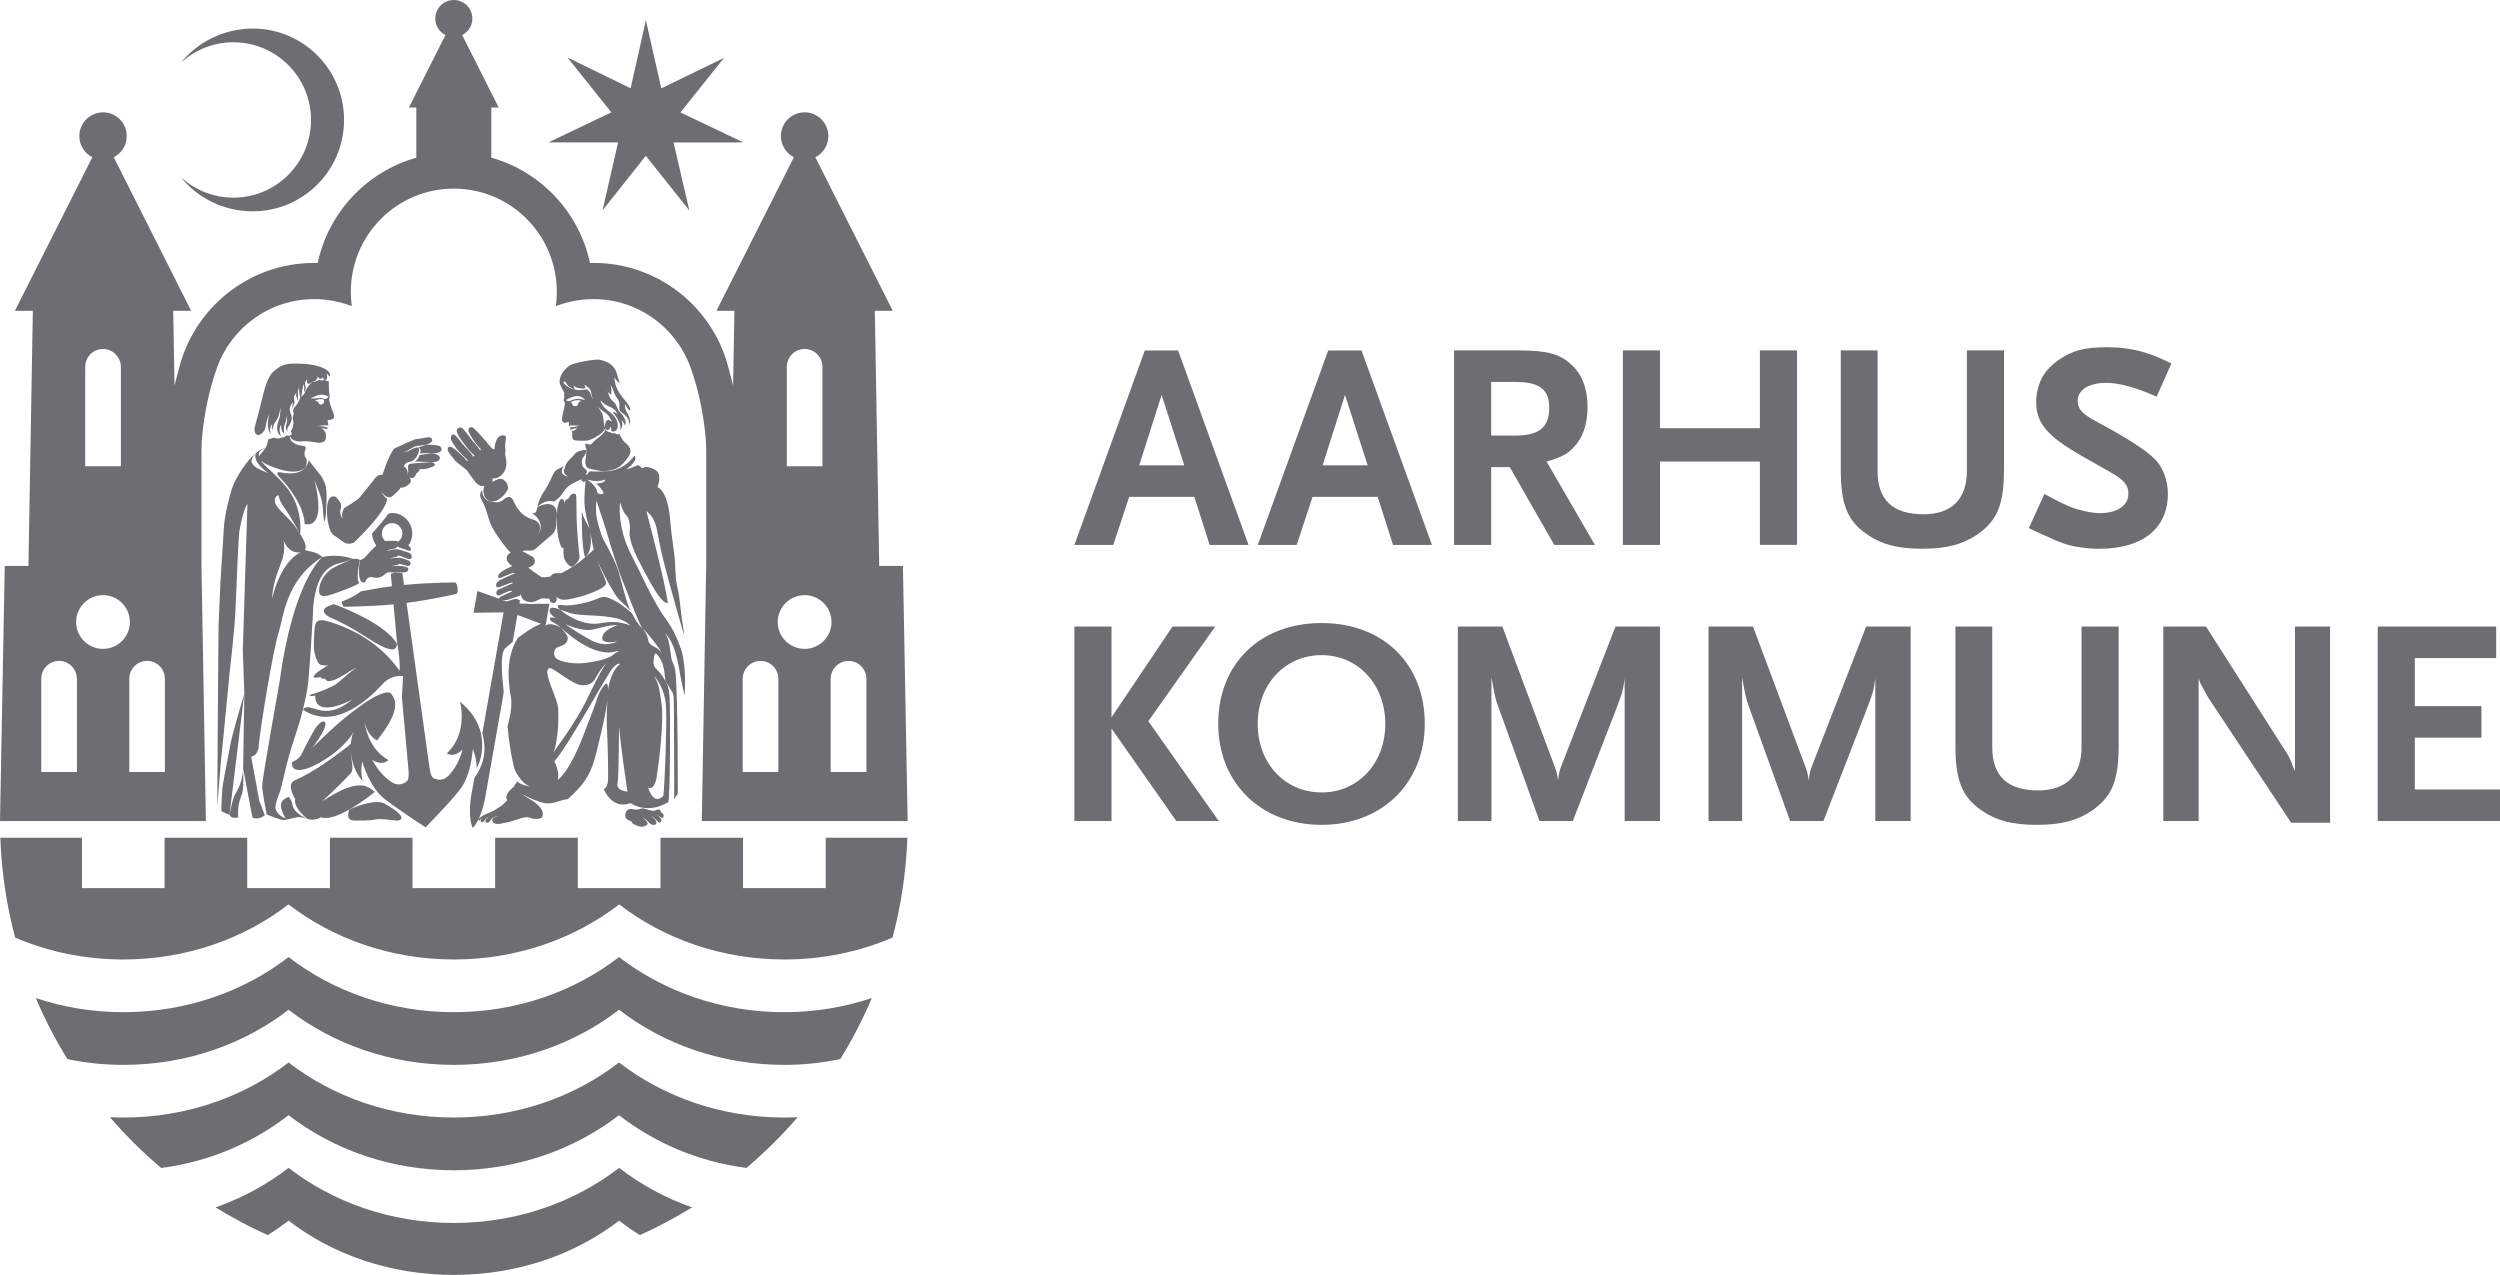 <?xml version="1.0" encoding="utf-8"?>
<!-- Generator: Adobe Illustrator 16.0.0, SVG Export Plug-In . SVG Version: 6.00 Build 0)  -->
<!DOCTYPE svg PUBLIC "-//W3C//DTD SVG 1.1//EN" "http://www.w3.org/Graphics/SVG/1.1/DTD/svg11.dtd">
<svg version="1.1" id="master" xmlns="http://www.w3.org/2000/svg" xmlns:xlink="http://www.w3.org/1999/xlink" x="0px" y="0px"
	 width="135.808px" height="69.257px" viewBox="0 0 135.808 69.257" enable-background="new 0 0 135.808 69.257"
	 xml:space="preserve">
<g>
	<g>
		<path fill="#6D6E71" d="M15.818,43.487c-0.019-0.041-0.042-0.076-0.062-0.107c-0.024-0.033-0.053-0.064-0.088-0.096
			c0,0-0.248,0.109-0.351,0.258c-0.202,0.285,0.2,0.92,0.2,0.92c-0.337-0.111-0.546-0.395-0.555-0.588
			c-0.008-0.26,0.236-0.842,0.236-0.842c0.076-0.232,0.156-0.564,0.235-0.908c0.08-0.336,0.155-0.682,0.269-1.086
			c0.229-0.793,0.562-1.688,0.752-2.486c0.143-0.588,0.25-1.105,0.285-1.455c0.086-0.857,0.189-2.469,0.248-3.527
			c0.033-0.566,0.022-0.424,0.022-0.471c0-0.137,0.079-1.57,0.762-2.167c0.45-0.391,0.874-0.325,1.392-0.572
			c0,0-0.74-0.303-1.651-0.101c0,0-1.573,1.237-2.321,6.752c0,0-0.919,5.133-0.949,5.656c-0.014,0.271,0.242,1.57,0.242,1.57
			s0.799,0.346,0.967,0.312c0.104-0.037,0.244-0.045,0.48-0.109c0.234-0.068,0.38-0.084,0.783,0.049
			C15.756,44.06,15.947,43.728,15.818,43.487"/>
		<path fill="#6D6E71" d="M22.509,25.068l0.947,0.035c0.282,0.01,0.453-0.074,0.437-0.26c-0.014-0.15-0.414-0.229-0.414-0.229
			l-0.688,0.106C22.791,24.722,22.71,25.014,22.509,25.068"/>
		<path fill="#6D6E71" d="M31.462,30.071c0-0.077-0.14-1.243-0.14-2.133c-0.004-0.456-0.011-0.837-0.015-0.964
			c-0.013-0.27-0.28-0.146-0.333-0.042c-0.132,0.242-0.189,0.19-0.189,0.19s-0.082-0.015-0.098,0.221
			c-0.035-0.172-0.055-0.157-0.105-0.208c-0.194-0.186-0.301,0.462-0.301,0.462s-0.018,0.133-0.027,0.455
			c-0.002,0.067-0.006,0.15-0.006,0.235c0,0.33,0.029,0.94,0.231,1.39c0.038,0.074,0.084,0.101,0.144,0.106
			c0,0-0.064,0.456,0.08,0.678c0.269,0.417,0.414,0.321,0.414,0.321C31.598,30.386,31.465,30.237,31.462,30.071"/>
		<path fill="#6D6E71" d="M20.916,28.573c0.107-0.103,0.246-0.16,0.396-0.158c0.308,0.007,0.552,0.266,0.547,0.576
			c-0.003,0.183-0.095,0.334-0.228,0.435c-0.055-0.018-0.1-0.026-0.111-0.035c-0.05-0.029-0.333-0.011-0.598-0.003
			c-0.006-0.007-0.014-0.011-0.021-0.017c-0.103-0.108-0.157-0.252-0.155-0.4C20.752,28.819,20.808,28.677,20.916,28.573
			 M20.213,28.98c0,0.242,0.088,0.466,0.23,0.654c-0.242,0.225-0.521,0.528-0.574,0.598c-0.104,0.136-0.318,0.196-0.318,0.196
			s-0.229,1.385,0.289,1.199c0,0,0.082-0.332,0.361-0.271c0.467,0.102,0.592-0.076,0.781-0.221c0.126-0.096,0.503-0.018,0.503-0.018
			c0.294-0.064,0.642,0.08,0.701-0.188c-0.002-0.037-0.011-0.066-0.011-0.066c-0.234-0.195-0.901-0.102-0.901-0.102
			s0.103-0.041,0.245-0.061c0.048-0.01,0.141,0.002,0.148-0.076c0,0,0.058,0.002,0.363,0.094c0.246,0.078,0.262-0.045,0.277-0.094
			c-0.006-0.093-0.075-0.158-0.075-0.158s-0.323-0.134-0.478-0.161c-0.151-0.023-0.574,0.033-0.574,0.033s0.016-0.018,0.261-0.069
			c0.089-0.02,0.177-0.02,0.169-0.096c0,0,0.176,0.017,0.412,0.132c0.162,0.08,0.242,0.077,0.287,0.052
			c0.016-0.026,0.055-0.06,0.061-0.084c0-0.019,0-0.038,0-0.055c-0.02-0.137-0.146-0.19-0.146-0.19s-0.503-0.179-0.639-0.192
			c-0.135-0.019-0.574,0.093-0.574,0.093c0.111-0.079,0.234-0.089,0.376-0.114c0.198-0.038,0.173-0.146,0.173-0.146
			s0.042,0.062,0.439,0.18c0.109,0.034,0.394,0.18,0.311-0.08c-0.021-0.034-0.072-0.093-0.125-0.138
			c0.126-0.178,0.206-0.394,0.211-0.63c0.012-0.612-0.473-1.121-1.076-1.135c-0.074,0-0.145,0.027-0.219,0.041
			c0,0,0.002,0,0.002-0.003C20.818,28.31,20.467,28.687,20.213,28.98"/>
		<path fill="#6D6E71" d="M20.962,43.694c-0.544-0.396-1.986,0.281-1.986,0.281s-0.262,0.607,0.271,0.598
			c0.289-0.006,0.785,0.025,1.178-0.061c0.314-0.064,0.798,0.059,1.214,0.064C22.263,44.405,20.962,43.694,20.962,43.694"/>
		<path fill="#6D6E71" d="M12.497,40.532c-0.116,0.689-0.378,1.891-0.419,2.324c-0.037,0.434-0.053,1.203-0.053,1.203
			c0.163,0.098,0.367,0.172,0.441,0.211l0.806-6.584C13.272,37.687,12.616,39.845,12.497,40.532"/>
		<path fill="#6D6E71" d="M22.816,24.626l0.662-0.011c0.473,0.033,0.615-0.167,0.438-0.36c-0.093-0.102-0.766-0.095-0.766-0.095
			l-0.445,0.155C22.705,24.315,22.93,24.363,22.816,24.626"/>
		<path fill="#6D6E71" d="M47.065,41.938h-1.94v-5.066c0-0.025,0.004-0.051,0.004-0.072c0.041-0.502,0.457-0.898,0.968-0.898
			c0.509,0,0.925,0.396,0.965,0.898c0.001,0.021,0.004,0.047,0.004,0.072V41.938z M43.709,35.249c-0.805,0-1.461-0.652-1.461-1.459
			c0-0.805,0.656-1.459,1.461-1.459c0.807,0,1.461,0.654,1.461,1.459C45.17,34.597,44.516,35.249,43.709,35.249 M42.283,41.938
			h-1.938v-5.066c0-0.025,0.003-0.051,0.005-0.072c0.039-0.502,0.453-0.898,0.962-0.898c0.512,0,0.928,0.396,0.969,0.898
			c0,0.021,0.002,0.047,0.002,0.072V41.938z M42.742,19.859h0.002c0.018-0.243,0.123-0.455,0.28-0.617
			c0.175-0.177,0.418-0.285,0.685-0.285c0.513,0,0.932,0.397,0.967,0.902v0.151h0.002v5.318h-1.936V19.859z M8.957,41.938H7.024
			v-5.066c0-0.025,0-0.051,0.002-0.072c0.038-0.502,0.457-0.898,0.966-0.898c0.51,0,0.926,0.396,0.963,0.898
			c0.002,0.021,0.002,0.047,0.002,0.072V41.938z M5.596,35.249c-0.805,0-1.461-0.652-1.461-1.459c0-0.805,0.656-1.459,1.461-1.459
			c0.808,0,1.459,0.654,1.459,1.459C7.055,34.597,6.403,35.249,5.596,35.249 M4.179,41.938H2.242v-5.066
			c0-0.025,0-0.051,0.004-0.072c0.037-0.502,0.455-0.898,0.965-0.898c0.508,0,0.924,0.396,0.963,0.898
			c0,0.021,0.005,0.047,0.005,0.072V41.938z M4.629,20.011h0.002v-0.151c0.037-0.505,0.455-0.902,0.965-0.902
			c0.27,0,0.509,0.108,0.685,0.285c0.16,0.162,0.265,0.374,0.281,0.617h0.005v5.47H4.629V20.011z M47.762,30.742l-0.238-13.858
			h0.975l-4.209-8.343C44.709,8.33,45,7.894,45,7.391c0-0.709-0.58-1.289-1.291-1.289s-1.289,0.58-1.289,1.289
			c0,0.503,0.289,0.939,0.707,1.15l-4.207,8.343h0.975l-0.07,4.057l-0.255-0.977c-0.842-3.269-3.808-5.682-7.334-5.682
			c-0.063,0-0.128,0.002-0.187,0.005c-0.584-2.759-2.672-4.967-5.359-5.722V5.843h0.404l-1.989-3.938
			c0.33-0.168,0.556-0.507,0.556-0.897C25.66,0.451,25.209,0,24.653,0s-1.007,0.451-1.007,1.008c0,0.391,0.223,0.729,0.553,0.897
			l-1.988,3.938h0.406v2.723c-2.688,0.755-4.773,2.963-5.359,5.722c-0.062-0.003-0.125-0.005-0.188-0.005
			c-3.527,0-6.488,2.413-7.334,5.682L9.48,20.94l-0.07-4.057h0.973L6.179,8.541c0.419-0.211,0.706-0.647,0.706-1.15
			c0-0.709-0.574-1.289-1.289-1.289c-0.711,0-1.286,0.58-1.286,1.289c0,0.503,0.287,0.939,0.707,1.15l-4.209,8.343h0.976
			L1.545,30.742H0.258L0,44.603h11.184l-0.239-13.861v-6.31c0-1.002,0.261-2.511,0.542-3.507c0.096-0.332,0.197-0.653,0.305-0.961
			c0.779-2.167,2.85-3.715,5.279-3.715c0.721,0,1.41,0.139,2.04,0.381c-0.032-0.251-0.054-0.506-0.054-0.769
			c0-3.098,2.494-5.614,5.597-5.614c3.099,0,5.595,2.517,5.595,5.614c0,0.263-0.018,0.518-0.053,0.769
			c0.631-0.242,1.318-0.381,2.04-0.381c2.431,0,4.501,1.548,5.278,3.715c0.111,0.308,0.21,0.629,0.305,0.961
			c0.284,0.996,0.543,2.505,0.543,3.507v6.31l-0.238,13.861h11.182l-0.256-13.861H47.762z"/>
		<path fill="#6D6E71" d="M26.646,27.248c0.088,0.006,0.217-0.009,0.336-0.057c0.199-0.088,0.484-0.342,0.605-0.604
			c0.047-0.278-0.145-0.488-0.271-0.546c-0.102-0.045-0.165-0.039-0.271-0.004c-0.103,0.033-0.33,0.152-0.33,0.152
			c0.073-0.072,0.039-0.22,0.039-0.22c0.17,0.116,0.879-0.196,0.74-1.015c-0.027-0.17-0.053-0.214-0.051-0.304
			c0.004-0.138,0.021-0.248,0-0.352c-0.026-0.146,0.054-0.419,0.037-0.552c-0.014-0.135-0.219-0.102-0.301-0.066
			c-0.285,0.128-0.295,0.589-0.326,0.733c0,0-0.041-0.01-0.09-0.035c-0.064-0.024-0.072-0.073-0.145-0.143
			c-0.036-0.032-0.172-0.196-0.229-0.275c-0.059-0.077-0.465-0.522-0.646-0.689c-0.175-0.158-0.293-0.011-0.302,0.103
			c-0.014,0.129,0.334,0.616,0.334,0.616c0.283,0.381,0.363,0.414,0.363,0.414l-0.076,0.059c0,0,0.033-0.045-0.362-0.473
			c-0.048-0.049-0.411-0.56-0.554-0.705c-0.148-0.154-0.305,0.002-0.331,0.057c-0.091,0.193,0.5,0.898,0.5,0.898
			c0.253,0.364,0.465,0.5,0.465,0.5l-0.086,0.075c0.051-0.044-0.456-0.575-0.456-0.575c-0.207-0.214-0.371-0.484-0.527-0.604
			c-0.205-0.147-0.273,0.19-0.168,0.34c0.039,0.052,0.112,0.194,0.256,0.394c0.137,0.181,0.617,0.639,0.617,0.639l-0.047,0.036
			c-0.121-0.153-0.497-0.531-0.759-0.713c-0.261-0.182-0.334,0.053-0.269,0.181c0.06,0.12,0.342,0.461,0.407,0.537
			c0.069,0.077,0.58,0.447,0.615,0.501c0.06,0.094,0.2,0.289,0.231,0.329c0.062,0.083,0.244,0.345,0.355,0.434
			c0,0,0.221,0.146,0.357,0.08C26.186,26.746,26.305,27.145,26.646,27.248"/>
		<path fill="#6D6E71" d="M33.527,34.841c0,0-0.615,0.408-1.508-0.107c-0.9-0.514-1.223-0.764-1.299-0.826
			c0,0,0.889,0.42,1.475,0.291c0.586-0.121,0.817-0.244,1.36-0.238c0,0-0.892,0.268-0.838,0.746
			C32.738,34.888,33.117,34.937,33.527,34.841 M27.246,32.577c0.084,0.033,0.263,0.031,0.316,0.012c0,0,0.447-0.15,0.516-0.17
			c0.166-0.055,0.164-0.029,0.207-0.152c0.043,0.279,0.209,0.402,0.479,0.439c0.327,0.045,0.514-0.209,0.756-0.203
			c0,0,0.271,0.023,0.318,0.018c0.027,0.096,0.055,0.166,0.055,0.166c0.256,0.205,0.426-0.074,0.324-0.275
			c0,0,0.146,0.154,0.372,0.168c0.293,0.014,0.928-0.156,1.239-0.26c0.339-0.117,0.996-0.369,1.082-0.58
			c0.065-0.156-0.264-0.738-0.389-1.085c-0.055-0.141-0.072-0.159-0.146-0.358c0.058,0.151,0.205,0.461,0.381,0.805
			c0.025,0.055,0.055,0.107,0.08,0.166c0.128,0.238,0.262,0.488,0.39,0.701c0.146,0.256,0.282,0.467,0.371,0.561
			c0.298,0.316,0.558,0.473,0.731,0.785c-0.278-0.406-0.574-1.773-0.731-2.291c-0.159-0.52-0.681-1.462-0.815-1.708
			c-0.135-0.248-0.357-1.057-0.39-1.328c-0.044-0.354,0.009-0.795,0.009-0.795s0.572,1.708,0.629,1.953
			c0.056,0.247,0.652,2.1,0.774,2.36c0.123,0.257,0.897,2.402,1.101,2.63c0.062,0.045,0.242,0.246,0.406,0.445
			c0.215,0.254,0.432,0.541,0.662,0.908c-0.22-0.297-0.531-0.404-0.531-0.404c-0.242-0.18-0.229-0.287-0.25-0.404
			c-0.05-0.277-0.287-0.545-0.287-0.545c-0.115-0.09-0.215-0.215-0.31-0.355c-0.092-0.145-0.179-0.309-0.267-0.467
			c0,0-0.551-0.496-0.896-0.664c-0.386-0.188-0.584-0.295-0.861-0.176c-0.862,0.385-1.758,0.426-1.836,0.414
			c-0.779-0.125-0.297,0.242-0.297,0.242c0.428,0.086,0.387,0.24,1.412,0.289c0.954,0.047,1.082,0.062,1.598,0.16
			c0.513,0.098,0.789,0.391,0.789,0.391c-0.522-0.17-0.893-0.25-1.625-0.113c-1.129,0.201-2.174-0.727-2.174-0.727
			c-0.703-0.322-0.615,0.111-0.518,0.217c0.148,0.164,0.273,0.242,0.273,0.242c-0.485-0.17-0.265,0.15-0.265,0.15
			c0.327,0.168,0.547,0.357,0.547,0.357c1.324,1.219,2.267,1.422,2.843,1.326c0.082-0.016,0.254-0.082,0.33-0.062
			c-0.215,0.088-0.283,0.162-0.355,0.223c-0.284,0.234-0.961,0.354-1.483,0.426c-0.673,0.092-1.372-0.068-1.593-0.24
			c-0.148-0.121-0.193-0.531,0.105-0.621c0.403-0.121,0.502-0.254,0.521-0.488c0.013-0.162-0.367-0.562-0.367-0.562
			c-0.61-0.344-0.84-0.117-0.84-0.117l0.209-1.18h-0.054l-0.422-0.004c-0.157,0-0.123-0.006-0.301,0.008
			c-0.107,0.008-0.223,0.023-0.34,0.004c-0.021-0.004-0.043-0.012-0.062-0.018l-0.451-0.002c0.011-0.062,0.02-0.111,0.029-0.17l0,0
			c-0.094-0.049-0.166-0.092-0.166-0.092s-0.115,0.002-0.217,0.039c-0.121,0.043-0.34,0.107-0.34,0.107L27.246,32.577z
			 M32.041,28.772c0.051,0.229,0.119,0.689,0.209,1.083c-0.053,0.064-0.27,0.255-0.463,0.419
			C32.229,29.901,32.088,29.01,32.041,28.772 M31.884,26.054c0.583,0.14,0.804,0.051,1.007,0c-0.051,0.224-0.521,0.215-0.521,0.215
			c0.098,0.048,0.271,0.241,0.361,0.388c0.196,0.317-0.272,0.139-0.272,0.139C32.428,26.367,31.884,26.054,31.884,26.054
			 M35.939,38.251c-0.13-0.893-0.146-1.104-0.423-1.543c0,0,0.618,0.602,0.667,1.725c0.047,1.117-0.066,4.008-0.146,4.791
			c0,0-0.487,0.617-0.828-0.439c0,0,0.341,0.211,0.471-0.615C35.81,41.337,36.07,39.146,35.939,38.251 M33.551,42.548
			c0.061-0.23,0.076-3.076,0.076-3.076c0.09,1.068,0.457,3.531,0.457,3.531C33.656,42.958,33.49,42.774,33.551,42.548 M33.029,37.47
			c0.004-0.203-0.031-0.334-0.092-0.35c-0.033,0.02-0.304,0.26-0.475,0.758c-0.155,0.492-0.305,0.865-0.781,2.096
			c-0.789,2.049-1.382,2.389-1.382,2.389c0.126-0.441-0.188-1.004-0.188-1.004c0.715-0.762,2.847-4.688,3.166-5.057
			c0.319-0.361,0.395-0.219,0.395-0.219C33.31,36.372,33.123,36.901,33.029,37.47 M30.287,38.271
			c-0.143-0.605-0.858-1.939-0.41-1.977c0.191-0.018,1.259,0.932,1.757,0.932c0.497,0,0.627-0.23,0.72-0.393
			c0.368-0.668,0.562-0.76,0.562-0.76c-0.133,0.158-0.249,0.355-0.455,0.764c-0.172,0.348-0.379,0.73-0.578,1.154
			c-0.575,1.223-1.825,2.881-1.825,2.881C30.346,40.261,30.378,38.647,30.287,38.271 M25.77,42.267
			c-0.056,0.307-0.115,0.656-0.145,0.811c-0.249,1.391,0.055,1.893,0.055,1.893s0.461-0.367,0.698-1.76
			c0.125-0.715,0.575-3.271,0.987-5.596c-0.121-1.107-0.188-2.154,0.086-2.404c0.166-0.152,0.486-0.408,0.397-0.336
			c0.157-0.883,0.259-1.471,0.259-1.471l1.284,0.482c-0.526,0.207-0.868,0.486-1.26,0.768c-0.761,1.182-0.455,2.738-0.371,3.26
			c0.097,0.613-0.19,1.527-0.19,1.527c0.133,1.471,0.377,2.332,0.377,2.332s0.306,0.768,0.861,0.957c0,0-0.592-0.092-0.688-0.283
			c0,0-0.15,0.148-0.209,0.299c0,0-0.559,0.379-0.359,0.729c-0.199,0.199-0.21,0.234-0.46,0.393
			c-0.246,0.158-0.29,0.193-0.713,0.365c-0.14,0.059-0.327,0.174-0.384,0.273c-0.02,0.076,0.039,0.09,0.057,0.062
			c0.081-0.104,0.208-0.158,0.208-0.158c-0.178,0.096-0.171,0.201-0.114,0.246l0.027,0.01c0.036,0.01,0.102,0,0.173-0.135
			c0.031-0.064,0.099-0.121,0.249-0.172c-0.039,0.025-0.32,0.141-0.199,0.32c0.178,0.078,0.27-0.156,0.307-0.195
			c0.125-0.125,0.234-0.127,0.42-0.174c-0.4,0.115-0.44,0.186-0.33,0.371c0.09,0.096,0.336,0.109,0.554,0.023
			c0.363-0.004,0.894-0.291,1.226-0.307c0.131-0.012,0.131,0.002,0.34,0.068c0.121,0.039,0.474,0.039,0.537-0.08
			c0.223-0.424-0.519-0.896-0.65-0.961c-0.13-0.064-0.448-0.291-0.448-0.291s0.427,0.24,0.784,0.359
			c0.264,0.104,0.436,0.135,0.491,0.141c0.499,0.064,0.745-0.182,1.217-0.219c1.124-1.02,1.338-1.543,1.69-3.102
			c0.146-0.621,0.396-1.574,0.459-2.312c-0.043,0.977-0.039,1.25-0.02,1.607c0.031,0.594,0.092,2.555,0.047,2.875
			c-0.047,0.32-0.216,0.396-0.216,0.396s0.285,0.738,0.929,0.822c0.151,0.016,0.326,0,0.52-0.074c0,0,0.64,0.482,1.574,0.172
			c0.147-0.051,0.304-0.123,0.473-0.221c0.109-0.064,0.124-5.1,0.068-5.768c-0.037-0.453-0.08-0.578-0.215-0.793
			c-0.17-0.365-0.488-0.666-0.488-0.666s-0.189-0.115-0.163-0.439c0.042-0.51,0.11-0.465,0.28-0.246
			c0.311,0.422,0.295,0.818,0.371,1.352c0,0,0.151,0.205,0.365,0.578c0.121,0.215,0.069,0.605,0.09,0.93
			c0,0,0.031,4.486,0.014,4.926c0.059-0.162,0.197-0.33,0.197-0.33s0.015-5.537-0.138-6.713c-0.04-0.303-0.183-0.443-0.218-0.703
			c-0.105-0.793-0.133-1.004-0.336-1.307c0,0,0.234,0.189,0.451,0.723c0.146,0.363,0.264,0.881,0.385,1.609
			c0.074,0.41,0.227,1.053,0.227,1.053c0.123-1.863-0.24-2.643-0.24-2.643c-0.116-0.32-0.311-0.787-0.508-1.102
			c-0.205-0.342-0.414-0.604-0.467-0.684c-0.787-1.283-0.893-1.684-1.689-3.227c-0.797-1.544-0.6-2.842-0.6-2.842
			s0.15,0.555,0.35,0.721c0.068,0.054,0.242,0.419,0.168,0.898c-0.025,0.141,0.02,0.598,0.428,1.422
			c0.498,1.002,0.936,1.779,1.229,2.143c0.271,0.336,0.416,0.293,0.416,0.293c-0.146-1.186-1.164-4.998-1.164-4.998
			s0.385,0.231,0.553,0.908c0.058,0.226,0.166,0.971,0.369,1.766c0.273,1.09,1.082,3.975,1.133,4.055
			c-0.293-1.924-0.206-1.924-0.393-2.693c-0.113-0.468-0.065-1.128-0.156-1.774c-0.139-1.001-0.178-1.331-0.191-1.522
			c-0.113-1.916-0.715-2.04-0.715-2.04c0.271-0.727-0.077-0.915-0.077-0.915c-0.158-0.106-0.501-0.223-0.624-0.167
			c-0.252,0.164-0.189-0.206-0.439-0.084c-0.156,0.076-0.549,0.206-0.549,0.206c0.739-0.569,0.43-0.742,0.43-0.742
			c-0.676,0.928-1.616,0.835-1.616,0.835c-0.283,0.027-0.56,0.023-0.722,0.005c-0.115-0.014-0.183,0.087-0.23,0.206
			c-0.016-0.021-0.033-0.048-0.057-0.061c0.058-0.083,0.104-0.164-0.047-0.274c-0.056-0.039-0.092-0.083-0.119-0.126
			c0,0-0.123-0.262-0.014-0.455c0.086-0.145,0.209-0.25,0.209-0.447c-0.203-0.013-0.498,0.063-0.609,0.188
			c-0.114,0.122-0.19,0.225-0.34,0.362c-0.125,0.126-0.203,0.282-0.271,0.539c-0.058,0.236,0.237,0.361,0.237,0.361
			s-0.605-0.08-0.245-0.588c-0.058,0.057-0.293,0.146-0.437,0.255c-0.145,0.112-0.227,0.407-0.314,0.562
			c-0.09,0.158-0.238,0.475-0.327,0.577c-0.088,0.102-0.364,0.648-0.343,0.832c0.082-0.128,0.378-0.259,0.378-0.259
			c0.142-0.05,0.243-0.068,0.382-0.05c0.143,0.017,0.143,0.05,0.389-0.178c0.239-0.225,0.312-0.504,0.606-0.696
			c0.187-0.12,0.437-0.221,0.606-0.313c0.012,0.066,0.051,0.117,0.106,0.135c0.048,0.014,0.095-0.002,0.135-0.034
			c-0.022,0.212-0.057,0.572-0.063,0.916c-0.002,0.18,0,0.353,0.019,0.501c0.069,0.596,0.19,0.873,0.263,1.153
			c0,0-0.381-0.621-0.426-0.951c0,0-0.027,2.083,0.186,2.518c-0.139,0.114-0.266,0.219-0.305,0.244l-0.065,0.048
			c-0.074,0.057-0.241,0.178-0.241,0.178c-0.016,0.008-0.037,0.02-0.059,0.037c-0.164,0.1-0.51,0.305-0.584,0.332
			c-0.084,0.041-0.187,0.021-0.334,0.021c-0.149,0-0.224,0.094-0.316,0.186c0,0-0.396,0.074-0.497,0.012
			c-0.067-0.039-0.31-0.209-0.495-0.344c-0.089-0.064-0.162-0.119-0.199-0.152c0.182-0.055,0.33-0.154,0.357-0.3
			c0.014-0.09-0.023-0.178-0.079-0.262c0.006,0,0.004,0,0.009-0.001l-0.628-0.348c0.458-0.051,0.55,0.054,0.753-0.126
			c0.237-0.212,0.577-0.511,0.873-0.753c0.297-0.246,0.219-0.698,0.276-0.995c0.036-1.094-1.046-0.519-1.046-0.519l-0.092,0.275
			c-0.018,0.053-0.176,0.094-0.215,0.068c0.784,0.523,0.344,1.148,0.344,1.148s0.341-0.617-0.31-0.807
			c-0.805-0.236-0.987-0.947-1.095-1.093c-0.25-0.33-0.464,0.065-0.669,0.127c-0.146,0.044-0.202,0.058-0.524-0.006
			c-0.213-0.022-0.328-0.189-0.393-0.303c-0.07-0.122-0.057-0.324-0.057-0.324s-0.229,0.219-0.043,0.527
			c0.186,0.309,0.34,0.835,0.389,1.017c0.051,0.182,0.207,0.701,1.089,1.758c0,0,0.043,0.039,0.104,0.097
			c-0.11,0.063-0.193,0.146-0.213,0.252c-0.027,0.167,0.084,0.338,0.281,0.457c-0.002,0.014-0.008,0.029-0.009,0.041
			c-0.197,0.086-0.399,0.189-0.456,0.227c-0.164,0.109-0.256,0.195-0.281,0.295c0,0.143,0.088,0.15,0.266,0.043
			c0.047-0.027,0.426-0.168,0.48-0.191c0.094-0.041,0.191-0.012,0.191-0.012s-0.717,0.316-0.842,0.389
			c-0.092,0.05-0.223,0.146-0.207,0.306c0.015,0.076,0.101,0.107,0.174,0.076c0.074-0.035,0.469-0.18,0.556-0.215
			c0.175-0.064,0.138-0.031,0.208-0.018c0,0-0.779,0.34-0.839,0.375c-0.058,0.035-0.089,0.119-0.089,0.188
			c0.009,0.088,0.089,0.143,0.166,0.111c0.058-0.02,0.414-0.184,0.516-0.229s0.189,0.014,0.189,0.014s-0.674,0.297-0.689,0.324
			c-0.01,0.008-0.035,0.047-0.025,0.074l-1.181-0.418l-0.21,1.18l1.633-0.02c0,0-0.646,3.686-1.152,6.551
			C26.378,40.567,26.439,41.292,25.77,42.267"/>
		<path fill="#6D6E71" d="M19.779,31.907c0.009-0.014,0.019-0.035,0.025-0.047C19.798,31.872,19.788,31.894,19.779,31.907"/>
		<path fill="#6D6E71" d="M17.774,28.042c0,0,0.069,0.894,0.386,1.053c0.355,0.179,0.584,0.609,1.072,0.372
			c0,0,1.791-1.677,1.792-2.385c-0.241-0.152-0.321-0.404-0.337-0.441c0.148,0.31,0.447,0.476,0.639,0.307
			c0.441-0.389,0.438-0.463,0.438-0.463c0.273,0.052,0.572-0.271,0.561-0.353c-0.009-0.091-0.054-0.173-0.113-0.214
			c0.291,0.2,0.41-0.203,0.41-0.203c0.14-0.082,0.179-0.182,0.179-0.182l-0.048-0.051c0.443,0.051,0.832-0.17,0.832-0.17
			c0.045-0.04,0.049-0.073,0.033-0.104c-0.033-0.065-0.16-0.104-0.16-0.104s-1.078,0.068-1.146,0.085
			c-0.235,0.057-0.125,0.272-0.132,0.41c-0.01,0.174-0.072,0.232-0.072,0.232c0.068-0.152,0.044-0.207-0.023-0.356
			c-0.062-0.137-0.172-0.086-0.131-0.177c0.043-0.096,0.123-0.194,0.365-0.229c0.189-0.023,0.432-0.376,0.446-0.638
			c0.002-0.069-0.021-0.104-0.06-0.116c-0.119-0.04-0.367,0.102-0.463,0.155c-0.084,0.055-0.459,0.145-0.459,0.145
			s0.148-0.03,0.309-0.118c0.156-0.088,0.458-0.269,0.547-0.269c0.088,0,0.411-0.068,0.512-0.068
			c0.538-0.178,0.283-0.403,0.164-0.412c-0.056-0.004-0.629,0.108-0.71,0.108c-0.101,0-1.06,0.45-1.179,0.507
			c-0.118,0.062-0.424,0.767-0.463,0.902c-0.041,0.134-0.194,0.536-0.194,0.536c-0.269-0.064-0.405,0.2-0.515,0.334
			c-0.129,0.149-0.651,0.823-0.742,0.921c-0.092,0.102-0.821,0.553-0.821,0.553c-0.192,0.34-0.065,0.593-0.083,0.559
			c0,0-0.167-0.185-0.113-0.477c0,0,0.071-0.2,0.018-0.344c-0.047-0.068-0.116-0.168-0.139-0.202
			c-0.045-0.061-0.086-0.109-0.106-0.134C18.267,27.012,17.672,26.633,17.774,28.042"/>
		<path fill="#6D6E71" d="M21.23,31.171c0.018,0.203,0.037,0.429,0.061,0.675c-0.623,0.078-1.222,0.188-1.695,0.281
			c-0.244,0.211-0.635,0.404-1.041,0.557l0.004-0.002c0.025,0.16,0.084,0.283,0.145,0.277c0,0,1.309-0.004,2.674-0.127
			c0.061,0.652,0.127,1.381,0.194,2.127v-0.004c0.067,0.158,0.196,1.361,0.128,1.475c0.003,0,0.003-0.008,0.003-0.008
			c0,0.006,0,0.008,0.002,0.012c-0.002,0-0.002-0.002-0.005-0.004c-1.241-1.766-3.046-2.461-4.091-2.732
			c-0.289-0.021-0.466-0.025-0.519,0.445c0,0-0.059,0.717-0.033,1.098c0.023,0.297,0.172,0.814,0.365,0.877s0.426,0.018,0.426,0.018
			c-0.057,0.014-0.234,0.127-0.347,0.203c-0.11,0.076-0.354,0.215-0.452,0.385c-0.099,0.17,0.366,0.051,0.366,0.051
			c0.021,0.141,0.252,0.09,0.252,0.09s0.021,0.342,0.771-0.059c0.424-0.227,0.632-0.43,0.957-0.531
			c-0.107,0.035-0.309,0.191-0.444,0.305c-0.253,0.203-0.424,0.375-0.663,0.562c-0.22,0.172-0.952,0.473-1.496,0.617
			c0.1,0.107,0.328,0.025,0.328,0.025c-0.003,1.324,2.021,0.217,2.021,0.217c-1.633,1.33-2.282,0.014-2.685,0.551
			c1.892,1.283,3.946-0.979,4.356-1.422c0.473-0.504,1.078-0.404,1.078-0.404s-0.008,0.498-0.062,1.131
			c0-0.004,0.002-0.014,0.002-0.018c0.171,1.912,0.314,3.488,0.335,3.709c0.063,0.625,0.063,0.854-0.161,0.965
			c-0.309,0.154-0.5,0.135-0.811-0.082c-0.194-0.137-0.36-0.297-0.506-0.465c-0.002,0-0.004,0.006-0.004,0.006l0.004-0.006
			c-0.213-0.248-0.367-0.502-0.469-0.691c0.266,0.172,0.478,0.182,0.613,0.154c0.016-0.004,0.049-0.012,0.049-0.012
			c0.08-0.023,0.127-0.053,0.131-0.059l0.092-0.066l-0.096-0.059c-0.018-0.012-0.033-0.023-0.051-0.033
			c0,0.002-0.002,0.002-0.002,0.002V41.2c-0.941-0.629-1.128-1.721-1.165-2.107c0.032,0.268,0.163,0.83,0.694,1.131
			c0.912-1.152,1.246-1.986,0.768-2.535c-0.215-0.248-0.994,0.186-1.479,0.521c-0.354,0.248-0.704,0.51-1.256,0.965
			c-0.498,0.414-1.539,1.443-1.539,1.443s1.132-1.49,0.531-1.418c-0.379,0.184-0.59,0.764-0.912,1.332
			c-0.264,0.529-0.25,0.645-0.744,0.877c-0.024,1.059,1.981-0.127,2.707-0.852c0.431-0.432,0.562-0.59,0.687-0.941l-0.038,0.102
			c-0.083,0.236-0.128,0.465-0.148,0.682c-0.275,0.24-0.164,0.16-0.401,0.324c-0.013,0.012-0.042,0.033-0.088,0.068
			c-0.341,0.256-1.529,1.16-2.572,1.609c-0.469,0.201,0.033,1.004,0.033,1.004c-0.087,0.539,0.683,1.084,0.683,1.084
			s0.379,0.127,0.715-0.092c0.377,0.143,0.981-0.102,1.547-0.422c0.725-0.412,1.379-0.949,1.379-0.949
			c-0.204-0.207-0.359-0.26-0.528-0.33c0,0-0.213-0.072-0.581,0c-0.372,0.07-0.887,0.279-1.742,0.832c0,0,0.812-0.729,1.543-1.514
			c0.213-0.232,0.01-0.729,0.01-1.217c0.045,0.826,0.449,1.385,0.455,1.395l0.181,0.246l-0.044-0.303
			c-0.036-0.24-0.01-0.541,0.021-0.764c0.242,0.727,0.495,1.193,0.723,1.504h0.002v0.004c0.229,0.311,0.431,0.471,0.576,0.582
			c0.438,0.342,1.113,0.799,1.58,1.109v0.002h0.002c0.299,0.197,0.512,0.336,0.518,0.34l0.053,0.033l0.042-0.047
			c0.013-0.012,1.146-1.178,1.72-1.881c0.232-0.287,0.652-0.805,0.799-2.332c0.08,0.211,0.17,0.496,0.191,0.742l0.014,0.17
			c-0.002,0.021-0.004,0.031-0.008,0.051l0.008-0.053l0.013,0.133l0.12-0.281c0.005-0.01,0.257-0.613,0.141-1.396
			c-0.081-0.553-0.344-1.193-1.006-1.783l-0.173-0.156l0.05,0.23c0,0.014,0.316,1.504-0.688,2.508l-0.078,0.08l0.104,0.045
			c0.014,0.008,0.362,0.148,0.755-0.262c-0.093,0.346-0.293,0.904-0.69,1.346c-0.254,0.281-0.435,0.346-0.773,0.262
			c-0.244-0.055-0.294-0.279-0.373-0.898c-0.052-0.412-0.752-5.422-1.206-8.67c1.384-0.186,2.695-0.486,2.695-0.486
			c0.063-0.01,0.096-0.154,0.077-0.324c-0.021-0.174-0.086-0.309-0.148-0.303c0,0-1.365,0.004-2.76,0.135
			c-0.033-0.234-0.064-0.449-0.092-0.644c0.05,0.002,0.103,0.006,0.144,0.002c-0.14,0.008-0.338-0.014-0.513-0.014
			C21.376,31.119,21.307,31.14,21.23,31.171"/>
		<path fill="#6D6E71" d="M13.156,43.091c0.102-0.291,0.051-1.346,0.051-1.346c0,0.168-0.035,0.768-0.438,1.412
			c-0.143,0.227-0.303,1.113-0.303,1.113s0.1,0.234,0.472,0.135C12.901,43.78,13.004,43.528,13.156,43.091"/>
		<path fill="#6D6E71" d="M19.163,30.359c0,0-0.823,0.343-1.101,0.515c-0.504,0.303-0.684,0.839-0.709,1.019
			c-0.043,0.326-0.074,0.664,0.734,0.379c1.455-0.51,1.435-0.613,1.435-0.613c-0.22-0.158,0.028-1.23,0.028-1.23
			C19.481,30.327,19.163,30.359,19.163,30.359"/>
	</g>
	<polygon fill="#6D6E71" points="29.787,7.737 33.572,7.735 33.576,7.741 32.734,11.419 32.727,11.436 32.73,11.429 32.729,11.438 
		32.738,11.419 35.078,8.469 35.086,8.469 37.447,11.433 36.59,7.744 36.595,7.741 40.383,7.737 36.963,6.109 39.328,3.146 
		35.923,4.8 35.087,1.103 34.257,4.795 30.852,3.136 30.845,3.144 33.208,6.102 33.208,6.105 	"/>
	<g>
		<path fill="#6D6E71" d="M33.627,57.718c-2.418,1.867-5.549,2.99-8.975,2.99c-3.422,0-6.557-1.123-8.976-2.99
			c-2.417,1.867-5.55,2.99-8.976,2.99c-0.26,0-0.469-0.006-0.728-0.018c0.853,0.992,1.781,1.914,2.785,2.758
			c2.647-0.344,4.976-1.367,6.918-2.867c2.419,1.865,5.554,2.992,8.976,2.992c3.426,0,6.557-1.127,8.975-2.992
			c1.945,1.5,4.277,2.521,6.922,2.865c1-0.844,1.93-1.764,2.781-2.756c-0.256,0.012-0.463,0.018-0.725,0.018
			C39.18,60.708,36.046,59.585,33.627,57.718"/>
		<path fill="#6D6E71" d="M43.333,60.69l0.013-0.016c-0.006,0.006-0.012,0.012-0.016,0.016H43.333z"/>
		<path fill="#6D6E71" d="M17.635,21.674c-0.117-0.017-0.176-0.086-0.336-0.053c-0.16,0.029-0.301,0.044-0.439,0.007
			c0,0,0.168-0.044,0.27-0.103c0.1-0.061,0.363-0.168,0.725,0.025C17.854,21.551,17.751,21.69,17.635,21.674 M17.54,21.94
			c-0.058,0.035-0.099,0.053-0.176,0.013c-0.097-0.045,0-0.147-0.248-0.184c0,0,0.041-0.04,0.163-0.07
			c0.193-0.058,0.339,0.028,0.339,0.028S17.604,21.903,17.54,21.94 M17.333,20.636c0,0-0.217,0.132-0.354,0.114
			c0,0-0.278,0.212-0.364,0.456c-0.047,0.129-0.077,0.184-0.149,0.255c-0.08,0.085-0.168,0.126-0.168,0.126
			c0,0.053-0.015,0.104-0.041,0.159c-0.057,0.108-0.142,0.256-0.217,0.331c-0.117,0.119-0.13,0.259-0.107,0.306
			c0.062,0.087,0,0.123-0.024,0.236c-0.022,0.086,0.032,0.286,0.028,0.373c-0.014,0.232-0.047,0.266-0.104,0.367
			c-0.061,0.106,0.032,0.226,0.032,0.226c-0.026,0.027-0.091,0.062-0.136,0.072c0.156,0.381,0.596,0.335,0.779,0.312
			c0.066-0.008,0.27,0.012,0.391,0.024c0.144,0.016,0.414,0.08,0.539,0.054c0.375-0.069,0.257-0.425,0.244-0.539
			c-0.027-0.118-0.24-0.28-0.24-0.28s0.184,0.078,0.35,0.081l-0.02-0.091c0,0-0.055-0.019-0.146-0.042
			c-0.107-0.024-0.346-0.032-0.346-0.032s0.334-0.064,0.559-0.034l-0.047-0.295c0.463,0.01,0.373-0.26,0.307-0.405
			c-0.039-0.082-0.109-0.265-0.158-0.446c-0.034-0.135-0.067-0.242-0.067-0.261c0-0.013,0.048-0.112,0.033-0.188
			c-0.058-0.298-0.045-0.802-0.045-0.802c-0.109,0-0.24-0.077-0.24-0.077S17.475,20.7,17.333,20.636"/>
		<path fill="#6D6E71" d="M33.627,51.991c-2.418,1.865-5.549,2.994-8.975,2.994c-3.422,0-6.557-1.129-8.976-2.994
			c-2.417,1.865-5.55,2.994-8.976,2.994c-1.68,0-3.267-0.27-4.754-0.768H1.945c0.489,1.154,1.064,2.262,1.717,3.316
			c0.988,0.205,1.982,0.314,3.039,0.314c3.426,0,6.559-1.127,8.976-2.994c2.419,1.867,5.554,2.994,8.976,2.994
			c3.426,0,6.557-1.127,8.975-2.994c2.419,1.867,5.553,2.994,8.979,2.994c1.057,0,2.047-0.109,3.039-0.314
			c0.651-1.055,1.227-2.162,1.715-3.316c-1.488,0.494-3.074,0.768-4.754,0.768C39.18,54.985,36.046,53.856,33.627,51.991"/>
		<path fill="#6D6E71" d="M14.438,23.148c0.013-0.102,0.019-0.126,0.039-0.221c0.047-0.231,0.156-0.413,0.156-0.413
			c-0.248,0.836,0.142,1.132,0.076,1.086c0,0-0.125-0.328,0.078-0.581c0,0-0.059,0.267,0.016,0.34c0,0,0.01-0.247,0.155-0.435
			c0.122-0.162,0.158-0.248,0.196-0.406c0.048-0.212,0.074-0.302,0.125-0.385c0,0-0.053,0.117-0.066,0.354
			c-0.005,0.144-0.009,0.159-0.05,0.274c-0.085,0.238-0.243,0.694,0.108,0.937c0,0-0.186-0.382,0.003-0.624
			c0,0-0.042,0.382,0.168,0.464c0,0-0.069-0.291,0.042-0.528c0.076-0.159,0.076-0.348,0.078-0.416c0,0,0.068,0.257,0,0.428
			c-0.059,0.139-0.041,0.334,0.061,0.431c0,0-0.072-0.122,0.055-0.296c0.129-0.172,0.203-0.379,0.16-0.559
			c-0.058-0.245-0.228-0.359,0.071-0.759c0,0-0.05,0.294-0.005,0.463c-0.01-0.047-0.014-0.112,0.01-0.202
			c0.059-0.237,0.125-0.171,0.059-0.43c-0.043-0.164,0.131-0.324,0.131-0.324s-0.02,0.026-0.023,0.118
			c0,0.042,0.033,0.104,0.049,0.145c0.02,0.055,0.026,0.174,0.026,0.174c0.051-0.083,0.032-0.28,0.026-0.418
			c-0.012-0.176,0.08-0.347,0.08-0.347s-0.018,0.065-0.008,0.251c0.006,0.124,0.043,0.224,0.043,0.317c0,0,0.092-0.022,0.104-0.264
			c0.014-0.205,0.081-0.282,0.063-0.449c0.114,0.135,0.047,0.445,0.047,0.445c0.16-0.198,0.084-0.294,0.059-0.459
			c-0.025-0.151,0.146-0.257,0.146-0.257c-0.072,0.07-0.049,0.239,0.039,0.248c0.08,0.009,0.223-0.102,0.223-0.102
			s0.279-0.062,0.279-0.302c0,0,0.116,0.27,0.295,0.046c0,0,0.002,0.09,0.067,0.142c0.231,0.076,0.129-0.338,0.129-0.338
			s0.058,0.034,0.104,0.102c0.121,0.166,0.055-0.133,0.055-0.133c-0.164-0.298-0.807-0.438-1.113-0.473
			c-0.304-0.036-0.648-0.053-0.996-0.036c-0.481,0.028-0.709,0.23-0.932,0.417c-0.213,0.178-0.414,0.572-0.618,1.447
			c-0.202,0.877-0.425,1.574-0.425,1.688C13.84,23.901,14.389,23.575,14.438,23.148"/>
		<path fill="#6D6E71" d="M19.354,33.333c-0.664-0.318-1.206-0.51-1.206-0.51c-1.001,0.248-0.376,0.645-0.237,0.705
			c0.457,0.188,1.138,0.543,1.854,0.998c0.735,0.469,1.774,1.148,1.802,0.459C21.203,34.331,20.193,33.731,19.354,33.333"/>
		<path fill="#6D6E71" d="M12.68,10.737c-1.104,0-2.104-0.426-2.855-1.113c0.909,1.139,2.333,1.855,3.905,1.855
			c2.741,0,4.96-2.221,4.96-4.963s-2.219-4.965-4.96-4.965c-1.56,0-2.996,0.732-3.905,1.859c0.751-0.69,1.752-1.113,2.855-1.113
			c2.328,0,4.216,1.889,4.216,4.219C16.896,8.846,15.008,10.737,12.68,10.737"/>
		<path fill="#6D6E71" d="M14.562,25.702c0,0-0.134-0.056-0.341-0.147c-0.172-0.079-0.406-0.165-0.543-0.419
			c-0.077-0.193,0.144-0.446,0.244-0.528C13.922,24.607,13.594,24.97,14.562,25.702 M15.396,29.351
			c0.345,0.822,0.947,0.646,0.947,0.646c-1.145,0.534-1.569,2.545-1.569,2.545C14.879,30.89,15.631,30.439,15.396,29.351
			 M14.057,24.792c-0.04-0.312,0.229-0.395,0.365-0.45c0,0-0.201,0.005-0.515,0.266c-0.101,0.082-0.272,0.241-0.374,0.362
			c-0.338,0.425-0.781,1.046-0.967,1.686c-0.37,1.28-0.402,1.818-0.438,2.559c-0.021,0.47-0.152,2.143-0.188,3.211
			c-0.023,0.703-0.059,1.152-0.064,1.484c-0.015,0.328-0.074,9.896-0.074,9.896l0.179-2.207l0.521-5.344c0,0,0.25-2.039,0.299-3.322
			c0.051-1.277,0.152-3.719,0.203-4.07c0.049-0.356,0.25-1.265,0.437-1.483l-0.251,7.95c0,0,0.064,1.732,0.083,2.357
			c0,0-0.065,3.887-0.065,4.059l0.504,2.66c0.151,0.078,0.389,0.1,0.674-0.117l-0.305-0.809l-0.436-2.373
			c0,0,0.131-0.016,0.234-0.121c0.105-0.1,0.168-0.352,0.168-0.352c0.033-0.809,0.809-5.424,1.078-6.232
			c0.269-0.809,0.371-2.896,2.387-4.144c0,0-0.232-0.234-0.637-0.302c-0.404-0.068-0.301-0.104-0.301-0.104
			c0.152-0.246-0.271-0.842-0.271-0.842c-0.482-0.785-0.76-0.913-1.144-1.358c-0.505-0.581-0.034-0.761-0.034-0.761
			c0.088,0.392,0.234,0.571,0.436,0.851c0.203,0.281,0.742,1.269,0.742,1.269s0.205-1.424-0.785-2.594
			c-0.242-0.285-0.477-0.521-0.684-0.718c-0.088-0.081-0.168-0.159-0.244-0.229c-0.113-0.104-0.342-0.335-0.358-0.363
			c-0.028-0.03-0.026-0.052-0.045-0.081c0.082,0.081,0.209,0.165,0.399,0.246c0.785,0.341,1.565,0.502,1.957,0.163
			c0.131-0.091,0.142-0.408,0.102-0.496c-0.062-0.143-0.165-0.205-0.062-0.5c0.035-0.1,0.071-0.215-0.195-0.229
			c-0.309-0.018-0.543-0.213-0.598-0.308c-0.033-0.053-0.06-0.246-0.06-0.246s-0.111,0.025-0.179-0.001c0,0-0.119,0.152-0.219,0.1
			c0,0-0.211,0.133-0.443,0.017l-0.327,0.1c0,0.221-0.14,0.471-0.14,0.471S14.157,24.677,14.057,24.792"/>
		<path fill="#6D6E71" d="M24.653,66.435c-3.423,0-6.558-1.125-8.976-2.992c-1.17,0.904-2.509,1.633-3.967,2.146h-0.003
			c0.907,0.559,1.854,1.061,2.835,1.506c0.395-0.244,0.775-0.51,1.135-0.785c2.418,1.861,5.553,2.947,8.976,2.947
			c3.425,0,6.558-1.086,8.979-2.947c0.358,0.275,0.735,0.541,1.131,0.785c0.979-0.445,1.926-0.945,2.834-1.506
			c-1.459-0.514-2.799-1.242-3.965-2.146C31.211,65.31,28.078,66.435,24.653,66.435"/>
		<path fill="#6D6E71" d="M31.876,21.157c-0.079-0.022-0.386,0.097-0.667-0.013c-0.277,0-0.582-0.317-0.582-0.317
			c-0.02-0.095-0.006-0.114,0.053-0.099c0.059,0.019,0.096,0.114,0.141,0.179c0.045,0.066,0.17,0.171,0.389,0.237
			c0-0.144-0.096-0.238-0.096-0.238s0.123,0.128,0.244,0.158c0.729,0.162,0.344-0.175,0.344-0.175
			c0.531,0.237,0.375,0.521,0.51,0.828c-0.064-0.096-0.081-0.236-0.135-0.346C31.979,21.179,31.876,21.157,31.876,21.157
			 M30.916,21.791c-0.102,0.003-0.176-0.052-0.176-0.052c0.174-0.13,0.468-0.232,0.629-0.225c0.295,0.014,0.42,0.23,0.42,0.23
			C31.285,21.549,31.02,21.784,30.916,21.791 M31.457,21.84c-0.081,0.081-0.02,0.212-0.207,0.226
			c-0.165,0.013-0.219-0.242-0.219-0.242s0.201-0.095,0.367-0.086c0.154,0.009,0.197,0.059,0.197,0.059S31.518,21.78,31.457,21.84
			 M32.873,23.269c-0.062-0.148-0.074-0.5-0.133-0.724c-0.031-0.12-0.157-0.299-0.279-0.468c0,0,0.126,0.156,0.365,0.302
			c0.217,0.132,0.395,0.411,0.399,0.537c0,0-0.065-0.115-0.213-0.093C32.904,22.836,32.84,23.063,32.873,23.269
			c0.22,0.258,0.275-0.095,0.275-0.095s0.098,0.078,0.047,0.214c0,0,0.139,0.153,0.306-0.047c0.108-0.131,0.12-0.602-0.384-0.962
			c-0.502-0.363-0.488-0.638-0.488-0.638s0.148,0.218,0.434,0.328c0.281,0.112,0.416,0.261,0.496,0.45c0,0-0.049-0.109-0.299-0.147
			c0,0,0.59,0.619,0.409,1.004c0,0,0.247-0.207,0.088-0.557c0,0,0.187,0.158,0.187,0.312c0,0,0.194-0.262-0.228-0.698
			c-0.22-0.231-0.198-0.347-0.245-0.433c-0.046-0.088-0.102-0.134-0.245-0.277c-0.141-0.141-0.149-0.301-0.228-0.497
			c0,0,0.048,0.126,0.205,0.214c0,0,0.061-0.395-0.078-0.565c0,0,0.15,0.166,0.189,0.322c0.039,0.155,0.141,0.337,0.211,0.432
			c0.071,0.095,0.152,0.237,0.119,0.487c-0.033,0.256,0.196,0.326,0.252,0.381c0.055,0.054,0.33,0.267,0.291,0.599
			c0,0,0.15-0.224-0.086-0.614c-0.234-0.395-0.137-0.487-0.119-0.528c0,0,0.047,0.259,0.26,0.346c0,0,0.054-0.143-0.291-0.552
			c-0.346-0.409-0.582-0.803-0.568-1.282c0,0,0.018,0.181,0.295,0.344c0,0-0.098-0.241-0.136-0.392
			c-0.039-0.15-0.109-0.715-0.999-0.883c-0.293-0.019-1.381,0.162-1.633,0.345c-0.25,0.182-0.539,0.524-0.508,0.918
			c0.006,0.072,0.198,0.474,0.246,0.509c0.004,0.047,0.004,0.093,0.006,0.139c0.002,0.064,0.002,0.114,0,0.126
			c-0.006,0.052-0.065,0.177-0.012,0.224c0.028,0.025,0.045,0.074,0.045,0.127c0,0.148-0.158,0.717-0.158,0.822
			c0,0.106,0.023,0.24,0.211,0.217c0.069-0.013,0.125-0.028,0.164-0.047c0.006,0.059,0.002,0.199-0.004,0.248
			c0.068-0.067,0.152-0.056,0.229-0.056c0.126,0,0.347,0.023,0.347,0.023s-0.185,0.041-0.313,0.067
			c-0.125,0.023-0.182,0.012-0.182,0.012l-0.025,0.121c0,0,0.273-0.019,0.398-0.116c0,0-0.068,0.135-0.166,0.175
			c-0.123,0.05-0.182-0.048-0.232-0.059c0,0,0.121,0.04,0.13,0.188c0.015,0.152-0.067,0.382,0.173,0.403
			c0.123,0.014,0.268,0.022,0.402,0.023c0.131,0,0.252-0.007,0.322-0.028C32.115,23.876,32.767,23.594,32.873,23.269"/>
		<path fill="#6D6E71" d="M44.854,48.247h-4.49v-2.74h-4.486v2.74h-4.489v-2.74h-4.49v2.74h-4.489v-2.74h-4.487v2.74H13.43v-2.74
			H8.941v2.74H4.453v-2.74H0.018c0.066,1.869,0.342,3.688,0.803,5.426c1.789,0.764,3.771,1.189,5.879,1.189
			c3.422,0,6.555-1.127,8.974-2.992c2.421,1.865,5.553,2.992,8.978,2.992h0.008c3.424,0,6.553-1.127,8.976-2.992
			c2.418,1.865,5.551,2.992,8.976,2.992c2.102,0,4.088-0.426,5.873-1.189c0.463-1.738,0.738-3.557,0.807-5.426h-4.436V48.247z"/>
		<path fill="#6D6E71" d="M15.25,25.662c-0.273-0.053-0.191,0.127-0.102,0.217c0.537,0.538,1.367,1.621,1.402,2.58
			c0,0,0.625,0.233,0.734-0.675c0.064-0.545-0.123-1.463-0.221-1.714c0,0,0.068,0.133,0.266,0.643
			c0.273,0.723,0.171,0.979,0.29,1.638c0.05-0.137,0.072-0.307,0.089-0.477c0.008-0.165,0.02-0.339,0.025-0.488
			c0.023-0.492,0.006-0.919-0.076-1.103c-0.1-0.234-0.154-0.348-0.199-0.402c-0.044-0.06-0.686-0.877-0.686-0.877
			c-0.036,0.191-0.12,0.332-0.23,0.432C16.299,25.734,15.777,25.765,15.25,25.662"/>
		<path fill="#6D6E71" d="M32.016,25.455c0.231,0.063,0.541,0.131,0.819,0.142c0.293-0.028,0.59-0.092,0.769-0.212
			c0.141-0.093,0.303-0.255,0.438-0.434c0.062-0.076,0.112-0.159,0.157-0.239c0.017-0.028,0.021-0.055,0.033-0.084
			c0.033-0.119,0.045-0.343-0.285-0.594c-0.131-0.094-0.281-0.425-0.293-0.449l0,0c-0.137,0.045-0.258-0.056-0.258-0.056
			c-0.175,0.052-0.26-0.06-0.26-0.06c-0.062,0.017-0.201-0.017-0.264-0.201c0.072,0.272-0.486,0.539-0.689,0.796
			c-0.172,0.216-0.287-0.055-0.394,0.069c0,0.168,0.071,0.222,0.065,0.312c0,0-0.006,0.286-0.023,0.371
			C31.794,24.994,31.732,25.385,32.016,25.455"/>
		<path fill="#6D6E71" d="M35.904,44.12c-0.041-0.193-0.121-0.17-0.32-0.09c-0.146,0.062-0.418-0.066-0.584-0.104
			c-0.16-0.037-0.183,0.016-0.323,0.045c-0.14,0.031-0.339-0.021-0.339-0.021c-0.406-0.053-0.373,0.396-0.373,0.396
			c0.015,0.053,0.041,0.1,0.068,0.143c0.098,0.074,0.187,0.092,0.25,0.123c0.055,0.029,0.047,0.062,0.076,0.113
			c0,0,0.521,0.377,0.814,0.051c0.068-0.148-0.316-0.393-0.275-0.371c0,0,0.196,0.094,0.314,0.236
			c0.119,0.143,0.308,0.24,0.432,0.113c0.111-0.17-0.298-0.445-0.298-0.445s0.192,0.096,0.31,0.24
			c0.125,0.154,0.232,0.205,0.282,0.004c-0.075-0.178-0.269-0.32-0.269-0.32s0.089,0.047,0.186,0.139
			c0.118,0.111,0.217,0.078,0.188-0.121C36.016,44.2,35.904,44.12,35.904,44.12"/>
	</g>
</g>
<g>
	<path fill="#6D6E71" d="M65.711,29.601l-0.832-2.609h-3.538l-0.864,2.609h-2.112l3.825-10.564h1.809l3.826,10.564H65.711z
		 M63.102,21.453l-1.216,3.826h2.448L63.102,21.453z"/>
	<path fill="#6D6E71" d="M75.674,29.601l-0.832-2.609h-3.538l-0.864,2.609h-2.112l3.825-10.564h1.809l3.826,10.564H75.674z
		 M73.064,21.453l-1.216,3.826h2.448L73.064,21.453z"/>
	<path fill="#6D6E71" d="M84.432,29.601l-2.417-4.226h-1.009v4.226h-2.017V19.036h3.521c1.537,0,2.241,0.192,2.865,0.785
		c0.576,0.528,0.864,1.296,0.864,2.289c0,0.816-0.192,1.473-0.576,1.985c-0.4,0.512-0.769,0.736-1.648,0.977l2.625,4.53H84.432z
		 M82.318,20.749h-1.312v2.913h1.312c1.281,0,1.841-0.448,1.841-1.504C84.159,21.149,83.631,20.749,82.318,20.749z"/>
	<path fill="#6D6E71" d="M95.603,29.601v-4.53h-5.427v4.53h-2.017V19.036h2.017v4.226h5.427v-4.226h2.017v10.564H95.603z"/>
	<path fill="#6D6E71" d="M107.406,29.041c-0.768,0.528-1.664,0.768-2.977,0.768c-1.329,0-2.193-0.224-2.993-0.768
		c-1.089-0.752-1.44-1.633-1.44-3.57v-6.435h2v6.547c0,1.568,0.816,2.353,2.497,2.353c1.537,0,2.354-0.833,2.354-2.353v-6.547h2.017
		v6.435C108.863,27.408,108.511,28.272,107.406,29.041z"/>
	<path fill="#6D6E71" d="M117.157,21.549c-1.121-0.496-2.033-0.752-2.737-0.752c-0.944,0-1.553,0.384-1.553,0.977
		c0,0.448,0.256,0.72,1.009,1.121c1.616,0.864,2.673,1.537,3.169,2.033c0.448,0.448,0.721,1.152,0.721,1.889
		c0,1.889-1.377,2.993-3.714,2.993c-0.32,0-0.641-0.016-0.944-0.064c-0.752-0.096-1.104-0.224-2.209-0.736
		c-0.145-0.064-0.384-0.176-0.688-0.32l0.849-1.856c0.769,0.416,1.088,0.576,1.505,0.736c0.528,0.192,1.104,0.304,1.521,0.304
		c0.928,0,1.536-0.417,1.536-1.057c0-0.448-0.24-0.752-0.928-1.136l-1.633-0.929c-1.873-1.072-2.449-1.776-2.449-2.929
		c0-0.528,0.16-1.072,0.416-1.473c0.176-0.272,0.448-0.544,0.784-0.784c0.769-0.528,1.425-0.704,2.657-0.704
		c0.704,0,1.329,0.08,1.985,0.272c0.512,0.16,0.8,0.272,1.504,0.608L117.157,21.549z"/>
	<path fill="#6D6E71" d="M63.902,44.601l-3.521-5.025v5.025h-2.017V34.036h2.017v4.93l3.313-4.93h2.321l-3.634,5.139l3.825,5.426
		H63.902z"/>
	<path fill="#6D6E71" d="M71.796,44.808c-3.297,0-5.618-2.271-5.618-5.49c0-3.264,2.273-5.473,5.618-5.473
		c3.329,0,5.603,2.209,5.603,5.473C77.398,42.536,75.077,44.808,71.796,44.808z M71.796,35.589c-2.001,0-3.474,1.6-3.474,3.729
		c0,2.146,1.473,3.73,3.474,3.73c1.985,0,3.458-1.584,3.458-3.73C75.254,37.188,73.781,35.589,71.796,35.589z"/>
	<path fill="#6D6E71" d="M88.256,44.601v-7.748c-0.08,0.545-0.064,0.625-0.4,1.506l-2.417,6.242H83.63l-2.209-6.131
		c-0.225-0.607-0.24-0.783-0.4-1.68v7.811h-1.825V34.036h2.417l2.817,7.539c0.112,0.305,0.16,0.416,0.208,0.816
		c0.064-0.496,0.097-0.561,0.192-0.816l2.929-7.539h2.417v10.564H88.256z"/>
	<path fill="#6D6E71" d="M101.872,44.601v-7.748c-0.08,0.545-0.064,0.625-0.4,1.506l-2.417,6.242h-1.809l-2.209-6.131
		c-0.225-0.607-0.24-0.783-0.4-1.68v7.811h-1.824V34.036h2.416l2.817,7.539c0.112,0.305,0.16,0.416,0.208,0.816
		c0.064-0.496,0.097-0.561,0.192-0.816l2.929-7.539h2.417v10.564H101.872z"/>
	<path fill="#6D6E71" d="M113.635,44.04c-0.768,0.527-1.664,0.768-2.977,0.768c-1.329,0-2.193-0.223-2.993-0.768
		c-1.089-0.752-1.44-1.633-1.44-3.57v-6.434h2v6.547c0,1.568,0.816,2.354,2.497,2.354c1.537,0,2.354-0.834,2.354-2.354v-6.547h2.017
		v6.434C115.092,42.407,114.739,43.272,113.635,44.04z"/>
	<path fill="#6D6E71" d="M124.464,44.696l-4.53-6.834c-0.031-0.049-0.096-0.193-0.224-0.416c-0.064-0.129-0.112-0.209-0.128-0.225
		c-0.064-0.129-0.096-0.193-0.145-0.369v7.748h-1.92V34.036h2.32l4.434,6.947c0.017,0.031,0.064,0.111,0.112,0.223
		c0.048,0.113,0.08,0.178,0.096,0.209l0.097,0.271l0.096,0.193v-7.844h1.905v10.66H124.464z"/>
	<path fill="#6D6E71" d="M129.165,44.601V34.036h6.435v1.713h-4.418v2.609h3.618v1.713h-3.618v2.816h4.626v1.713H129.165z"/>
</g>
</svg>
